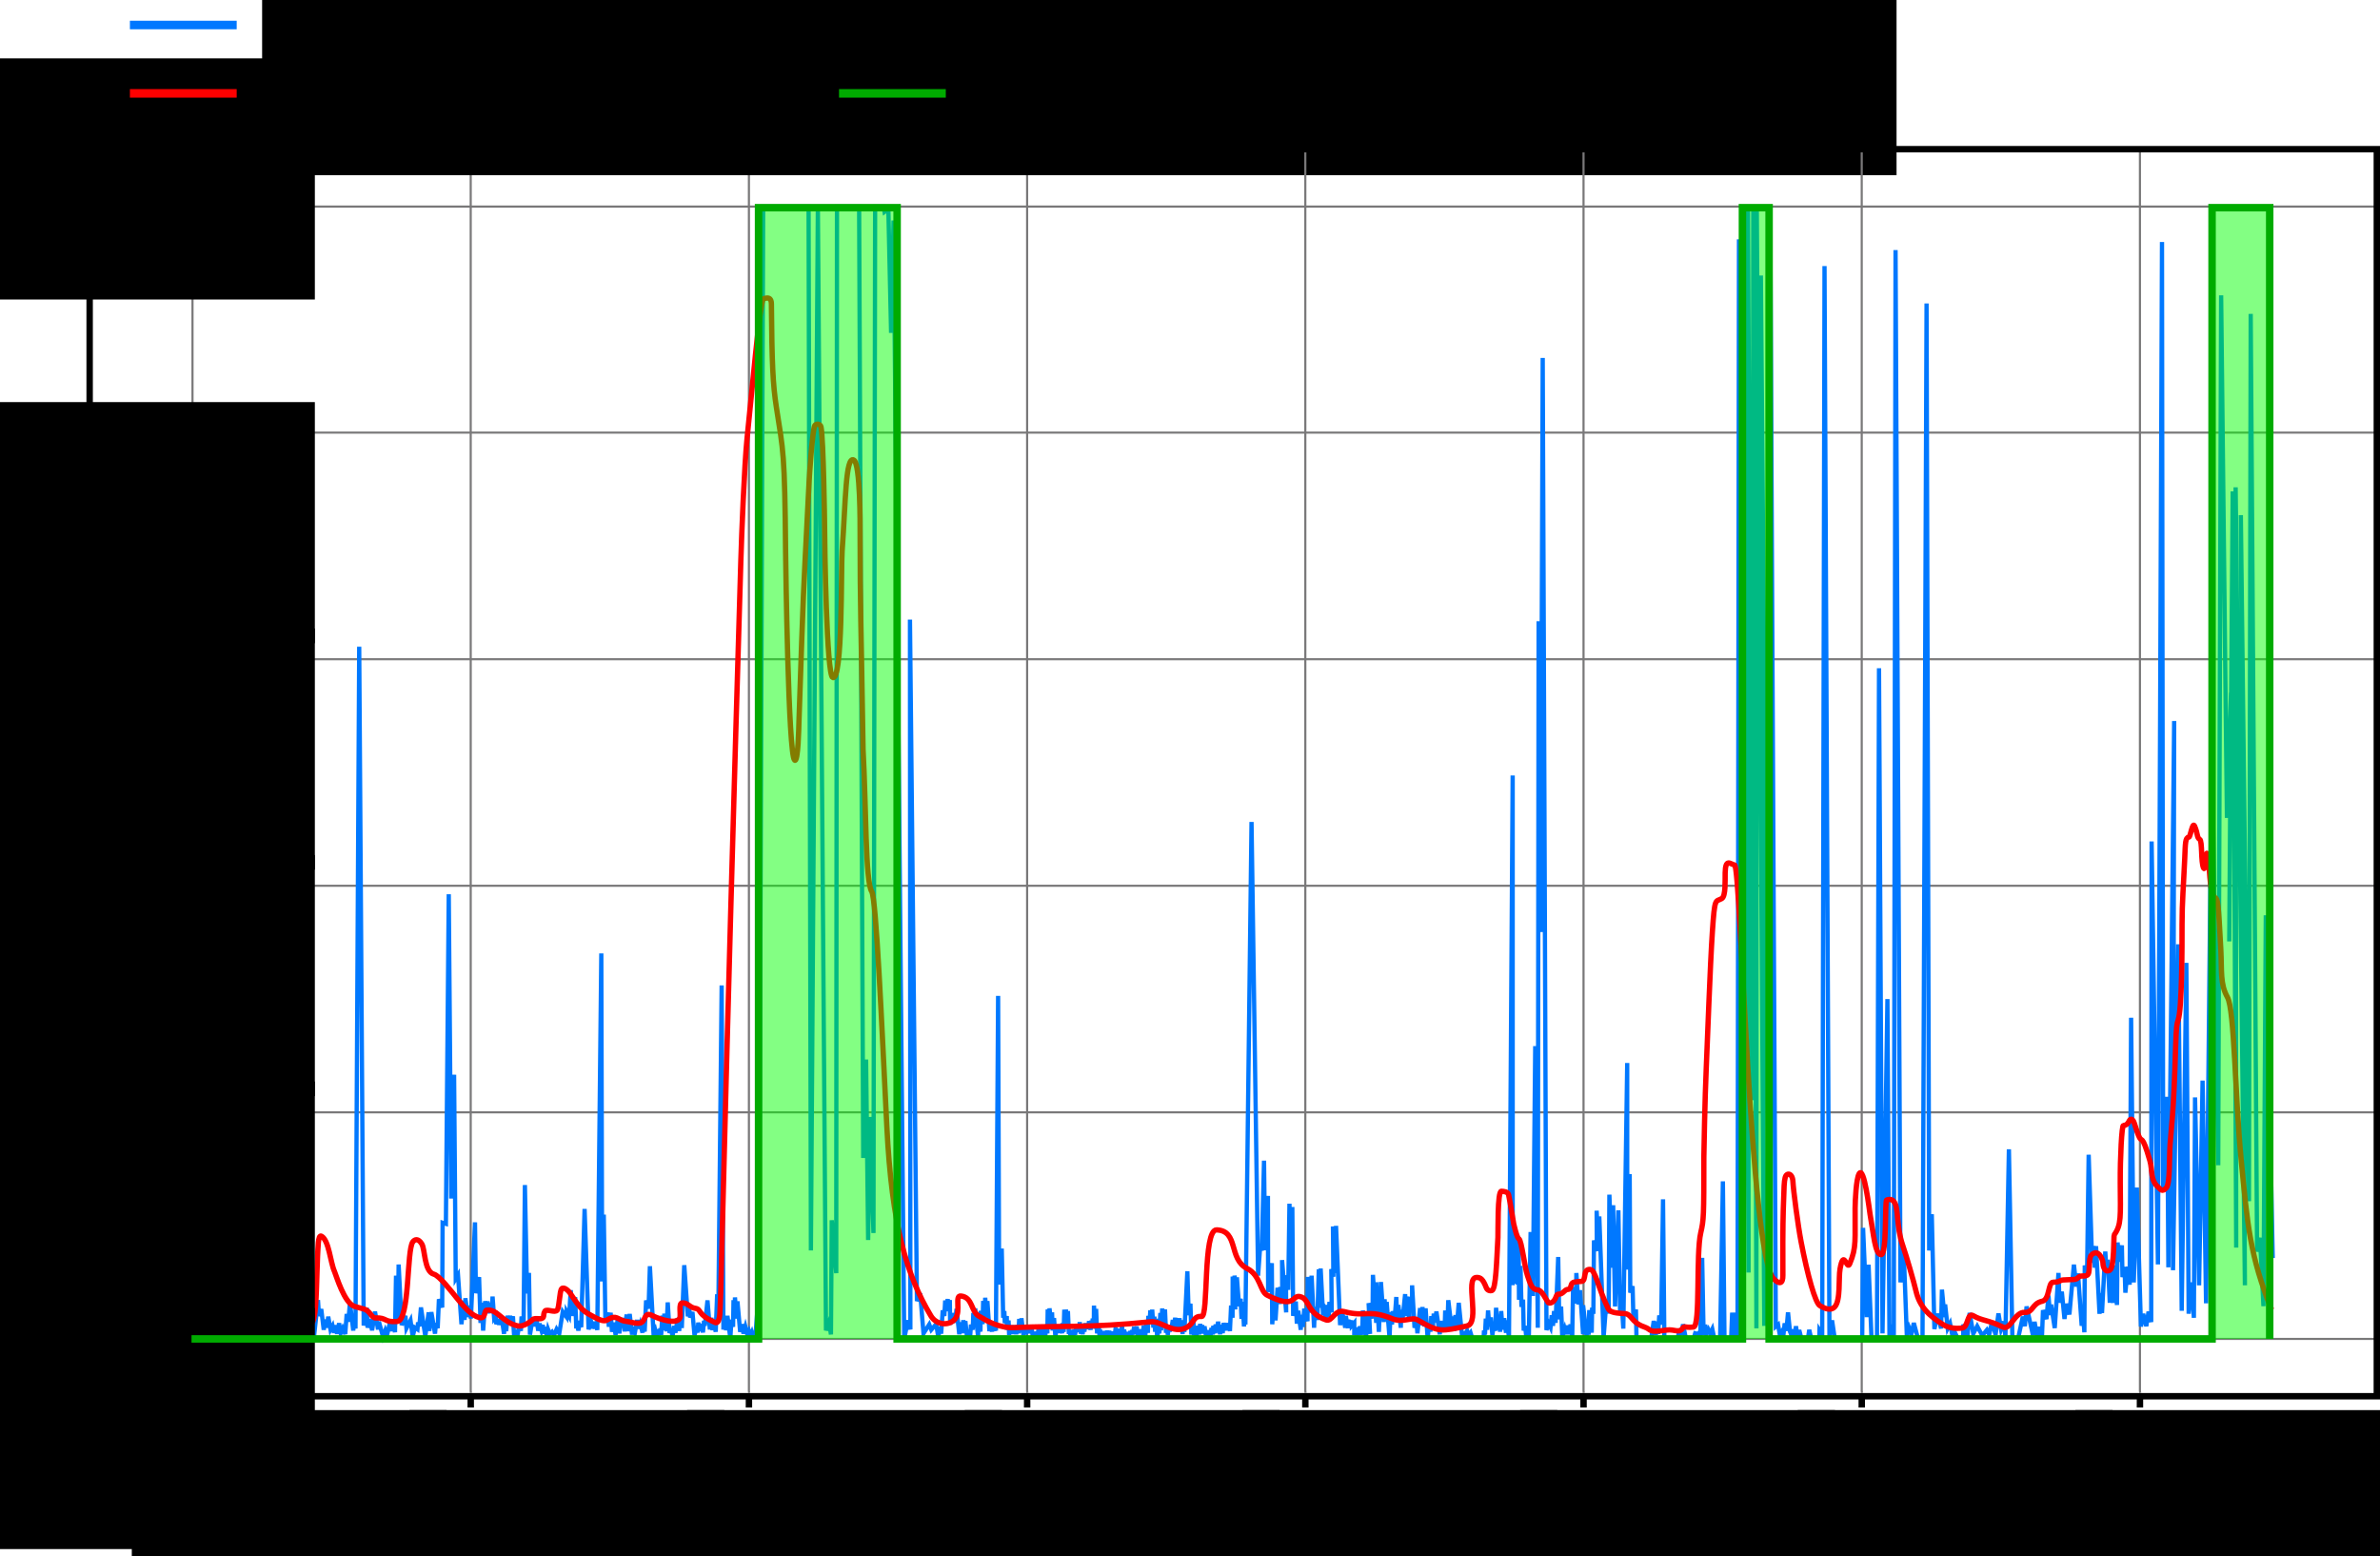 <?xml version="1.0" encoding="UTF-8" standalone="no"?>
<!-- Created with Inkscape (http://www.inkscape.org/) -->

<svg
   xmlns:dc="http://purl.org/dc/elements/1.1/"
   xmlns:cc="http://creativecommons.org/ns#"
   xmlns:rdf="http://www.w3.org/1999/02/22-rdf-syntax-ns#"
   xmlns:svg="http://www.w3.org/2000/svg"
   xmlns="http://www.w3.org/2000/svg"
   xmlns:sodipodi="http://sodipodi.sourceforge.net/DTD/sodipodi-0.dtd"
   xmlns:inkscape="http://www.inkscape.org/namespaces/inkscape"
   id="svg4190"
   version="1.1"
   inkscape:version="0.91 r13725"
   width="1114.31"
   height="728.413"
   viewBox="0 0 1114.31 728.413"
   sodipodi:docname="onset.svg">
  <defs
     id="defs4194">
    <clipPath
       clipPathUnits="userSpaceOnUse"
       id="clipPath4204">
      <rect
         style="opacity:1;fill:none;fill-opacity:1;stroke:#ff0000;stroke-width:5;stroke-linecap:round;stroke-linejoin:miter;stroke-miterlimit:4;stroke-dasharray:none;stroke-dashoffset:0;stroke-opacity:1"
         id="rect4206"
         width="1122.787"
         height="625.303"
         x="166.295"
         y="111.756" />
    </clipPath>
  </defs>
  <sodipodi:namedview
     pagecolor="#ffffff"
     bordercolor="#666666"
     borderopacity="1"
     objecttolerance="10"
     gridtolerance="10"
     guidetolerance="10"
     inkscape:pageopacity="0"
     inkscape:pageshadow="2"
     inkscape:window-width="1535"
     inkscape:window-height="876"
     id="namedview4192"
     showgrid="false"
     inkscape:zoom="0.46048924"
     inkscape:cx="558.6436"
     inkscape:cy="481.09645"
     inkscape:window-x="65"
     inkscape:window-y="24"
     inkscape:window-maximized="1"
     inkscape:current-layer="svg4190"
     inkscape:snap-bbox="true"
     inkscape:object-paths="true"
     inkscape:snap-intersection-paths="true"
     inkscape:object-nodes="true"
     inkscape:snap-smooth-nodes="true"
     inkscape:snap-midpoints="true"
     inkscape:bbox-nodes="true"
     inkscape:bbox-paths="true"
     inkscape:snap-bbox-edge-midpoints="true"
     inkscape:snap-bbox-midpoints="true"
     inkscape:snap-center="true"
     inkscape:snap-object-midpoints="true"
     inkscape:snap-global="true"
     fit-margin-top="0"
     fit-margin-left="0"
     fit-margin-right="0"
     fit-margin-bottom="0" />
  <flowRoot
     xml:space="preserve"
     id="flowRoot4939-7-9"
     style="font-style:normal;font-variant:normal;font-weight:normal;font-stretch:normal;font-size:25px;line-height:125%;font-family:'Abyssinica SIL';-inkscape-font-specification:'Abyssinica SIL, Normal';text-align:start;letter-spacing:0px;word-spacing:0px;writing-mode:lr-tb;text-anchor:start;fill:#000000;fill-opacity:1;stroke:none;stroke-width:1px;stroke-linecap:butt;stroke-linejoin:miter;stroke-opacity:1"
     transform="translate(214.761,-22.34)"><flowRegion
       id="flowRegion4941-0-1"><rect
         id="rect4943-8-2"
         width="433.235"
         height="84.693"
         x="239.962"
         y="19.655"
         style="font-style:normal;font-variant:normal;font-weight:normal;font-stretch:normal;font-size:25px;line-height:125%;font-family:'Abyssinica SIL';-inkscape-font-specification:'Abyssinica SIL, Normal';text-align:start;writing-mode:lr-tb;text-anchor:start" /></flowRegion><flowPara
       id="flowPara4945-1-7" /><flowPara
       id="flowPara4949-9-0">Sensible Activity Detected</flowPara></flowRoot>  <path
     id="path4232-7-6-2"
     style="fill:none;fill-rule:evenodd;stroke:#797879;stroke-width:1px;stroke-linecap:butt;stroke-linejoin:miter;stroke-opacity:1"
     d="m 41.96,626.706 1070.85,0 m -1070.85,-106.052 1070.85,0 m -1070.85,-106.052 1070.85,0 m -1070.85,-106.051 1070.85,0 m -1070.85,-106.052 1070.85,0 M 41.959,96.697 l 1070.85,0 m -110.76,555.24 -0.136,-0.814 0,-579.86 m -130.119,580.675 -0.136,-0.814 0,-579.86 m -130.119,580.675 -0.136,-0.814 0,-579.86 m -130.119,580.675 -0.136,-0.814 0,-579.86 m -130.119,580.675 -0.136,-0.814 0,-579.86 m -130.119,580.675 -0.136,-0.814 0,-579.86 m -130.119,580.675 -0.136,-0.814 0,-579.86 M 90.265,651.939 l -0.136,-0.814 0,-579.86"
     inkscape:connector-curvature="0" />
  <g
     id="g4139"
     style="stroke:#0078ff;stroke-width:2;stroke-miterlimit:4;stroke-dasharray:none;stroke-opacity:1"
     transform="translate(-159.198,-49.192)">
    <path
       id="path4275"
       style="fill:none;fill-rule:evenodd;stroke:#0078ff;stroke-width:2;stroke-linecap:butt;stroke-linejoin:miter;stroke-miterlimit:4;stroke-dasharray:none;stroke-opacity:1"
       d="m 297.418,671.337 1.344,-5.854 0.288,6.622 1.536,-8.35 0.96,6.238 0.576,-4.319 0.672,5.758 1.152,-10.557 0.48,6.718 1.056,-5.183 0.768,12.092 1.823,-16.795 0.48,7.486 1.056,-3.263 1.152,9.693 0.768,-4.799 0.672,3.839 0.672,-5.183 1.056,6.046 0.96,-1.728 0.672,3.263 0.768,-3.551 0.672,4.031 0.96,-4.991 0.768,4.607 0.96,-2.207 1.152,2.687 0.672,-9.405 0.768,3.647 0.768,-9.021 1.536,13.148 0.288,-5.183 0.768,4.223 1.735,-319.139 2.104,317.733 1.425,-8.347 0.407,9.365 0.95,-4.072 1.154,5.293 1.357,-8.754 1.425,8.347 0.407,-3.665 1.9,6.99 1.086,-2.918 0.814,2.172 1.425,-6.108 0.679,4.343 0.611,-5.225 1.018,5.7 0.475,-26.466 0.882,20.427 0.339,-25.652 1.425,28.367 1.764,-4.343 0.475,5.836 1.9,-3.732 1.018,7.668 1.018,-4.275 1.222,0.814 0.271,-3.257 0.611,1.9 0.746,-8.89 2.036,13.437 1.581,-11.129 0.288,8.733 0.96,-8.829 1.728,10.077 0.384,-4.895 0.864,2.303 0.576,-13.532 1.536,3.839 0.192,-39.637 1.536,0.48 1.344,-154.227 1.152,142.423 1.344,-57.967 0.768,95.492 1.056,-1.728 1.632,23.033 0.96,-11.037 0.48,9.021 0.384,-10.173 1.248,8.829 0.48,-5.374 0.864,6.046 1.919,-45.011 0.413,33.174 1.493,-7.533 0.679,21.445 0.543,-9.433 0.679,13.03 0.95,-13.776 0.882,5.293 0.136,-5.158 1.154,5.565 -0.136,-4.886 1.018,4.275 0.407,-7.261 0.746,10.247 0.746,-1.018 0.271,3.732 0.767,-2.446 0.48,2.687 1.2,-3.791 1.152,8.062 0.288,-4.463 0.72,3.167 0.672,-7.198 0.672,3.167 0.432,-3.119 0.576,3.215 0.816,-2.975 0.576,9.645 0.816,-3.215 0.624,3.119 1.002,-5.992 0.679,3.257 0.339,-6.718 0.95,3.054 0.611,-64.605 1.018,50.761 0.882,-9.636 0.475,28.909 1.357,-8.076 0.611,4.14 1.018,-3.8 0.882,5.904 0.611,-3.393 0.89,3.124 0.672,-2.495 0.192,4.127 0.96,-3.071 0.672,4.223 0.576,-3.263 0.768,2.079 1.104,-0.879 0.96,1.632 1.2,-2.831 1.248,2.015 1.632,-10.173 1.728,2.399 0.096,-2.495 1.152,2.111 0.768,-12.092 0.672,12.045 1.392,-8.781 0.528,14.636 0.48,-2.207 0.48,3.215 0.816,-4.559 0.528,2.975 1.584,-55.376 1.871,56.384 1.152,-3.695 0.72,3.263 0.528,-3.215 0.528,3.407 0.336,-3.359 0.816,3.887 1.871,-176.253 0.384,153.556 0.768,-31.287 0.768,50.481 1.344,-4.655 0.24,6.67 0.864,-6.574 0.624,8.925 0.864,-4.319 0.816,5.758 1.152,-8.35 0.624,7.678 0.672,-6.286 0.336,3.023 0.864,-3.983 0.624,6.286 0.912,-7.918 0.48,7.822 0.96,-8.062 1.104,9.693 0.528,-3.647 0.864,2.351 1.008,-5.614 0.672,4.079 0.768,-2.207 1.056,4.127 0.144,-2.735 0.864,2.159 0.672,-14.54 1.152,3.839 0.624,-19.866 1.68,31.239 0.768,-1.488 0.72,3.071 0.36,-3.287 0.528,2.687 0.888,-2.999 0.336,2.927 0.528,-9.021 0.528,6.814 0.432,-7.726 0.96,8.254 0.624,-13.532 0.864,14.348 0.624,-2.207 0.768,3.743 0.672,-4.847 0.672,3.167 1.056,-6.814 0.72,5.998 0.384,-9.645 0.816,8.254 1.152,-29.415 1.68,23.945 0.672,-3.503 0.384,4.031 1.104,-2.543 0.96,10.893 0.96,-3.599 0.432,2.351 0.384,-4.683 0.78,3.97 0.577,-3.359 0.814,3.97 0.509,-5.429 0.373,2.341 1.255,-11.91 1.113,13.612 0.72,-5.47 0.528,5.806 0.576,-4.847 0.912,5.614 0.672,-17.563 0.528,10.509 1.584,-155.091 0.816,161.089 0.866,-6.365 0.407,6.718 0.611,-6.786 1.357,10.451 0.543,-8.619 0.746,3.325 0.204,-12.487 0.611,8.686 0.068,-9.976 0.746,9.636 0.407,-7.804 1.289,14.319 0.746,-3.597 0.814,4.411 0.882,-3.19 0.95,3.743 0.746,-1.843 0.838,2.163 0.519,-1.348 0.611,2.104 0.475,-2.172 0.543,1.9 0.882,-11.672 0.787,6.769 1.968,-523.898 21.268,0 1.086,488.49 3.257,-488.49 3.8,525.95 1.395,-3.876 0.936,5.734 0.36,-53.433 2.111,24.761 L 551.073,146 l 10.365,0 1.919,445.2 1.344,-46.067 0.96,84.456 0.768,-57.583 1.728,54.32 L 568.923,146 l 4.031,0 0.384,2.384 1.784,-1.285 1.287,57.909 1.152,-52.593 4.991,523.433 1.728,-8.637 1.152,4.223 -0.192,-332.256 3.263,319.012 1.536,-3.647 1.536,18.811 2.687,-4.223 0.96,2.495 2.303,-2.687 0.768,4.799 0,0 0.257,1.2 0.679,-4.75 0.611,3.257 0.746,-10.926 0.746,2.647 0.407,-7.261 0.611,5.022 0.543,-5.7 0.407,5.633 0.611,-5.158 0.136,11.537 0.814,-5.429 0.679,4.615 0.339,-4.683 0.543,4.343 0.611,-6.243 1.289,11.876 0.746,-5.565 0.679,5.09 0.475,-6.108 0.543,5.565 0.407,-5.158 0.882,8.415 0.543,-4.004 0.746,3.665 0.475,-6.379 0.814,2.375 0.271,-7.872 0.475,6.583 0.407,-8.686 1.357,13.437 0.068,-5.158 1.018,2.511 0.136,-9.704 0.882,6.243 0.271,-10.858 0.746,6.854 0.204,-8.347 0.611,9.161 0.407,-7.601 0.95,14.115 0.475,-3.665 0.746,3.868 0.339,-4.411 0.746,4.14 0.136,-3.054 0.611,2.85 1.018,-156.695 0.475,135.114 1.222,-16.83 0.679,32.37 0.543,-3.122 0.204,5.633 0.95,-3.257 0,6.379 0.814,-4.343 0.271,6.786 0.611,-4.072 0.271,3.529 0.814,-3.936 0.475,4.072 0.611,-4.004 0.543,4.072 0.543,-4.275 0.475,3.868 0.373,-6.752 0.645,6.379 0.407,-6.718 0.95,8.008 0.543,-4.14 0.475,3.732 0.543,-3.665 0.611,3.156 0.441,-3.665 0.679,3.156 0.407,-2.681 0.713,5.056 0.475,-2.477 0.611,2.579 0.441,-2.748 0.543,2.172 0.543,-3.359 0.611,2.986 0.611,-4.174 0.746,5.124 0.611,-4.004 0.577,3.563 0.373,-4.886 0.611,3.359 0.17,-11.197 0.713,5.904 0.136,-6.447 0.814,7.668 0.373,-5.768 0.271,8.483 0.645,-5.836 0.645,8.924 0.645,-5.09 0.611,3.19 0.271,-2.477 0.679,2.341 0.373,-2.239 0.577,2.477 0.136,-4.75 0.577,4.14 0.305,-10.417 0.543,7.092 0.238,-7.16 0.407,7.431 0.509,-6.718 0.441,10.722 0.441,-1.934 0.238,2.681 0.407,-1.764 0.238,2.647 0.441,-2.443 0.271,2.104 0.509,-3.461 0.339,2.579 0.645,-3.699 0.238,2.206 0.509,-2.884 0.339,3.122 0.475,-4.683 0.543,5.429 0.407,-3.563 0.373,3.8 0.475,-4.174 0.373,2.986 0.441,-3.97 0.441,2.341 0.407,-1.9 0.543,2.307 0.339,-3.766 0.746,4.106 0.339,-4.343 0.475,3.563 0.17,-4.547 0.509,4.445 0.077,-10.462 0.672,10.893 0.336,-9.357 0.432,11.469 0.768,-4.367 0.384,5.47 0.384,-2.783 0.48,4.079 0.72,-3.263 0.432,3.071 0.576,-3.311 0.528,2.975 0.528,-3.167 0.576,3.023 0.336,-2.927 0.624,3.359 0.288,-2.351 0.576,2.255 0.384,-2.927 0.624,2.735 0.528,-4.703 0.528,4.943 0.48,-2.447 0.528,2.255 0.336,-4.127 0.72,4.367 0.336,-5.95 0.576,5.422 0.432,-3.359 0.768,3.503 0.288,-2.399 0.576,2.447 0.336,-1.967 0.576,2.255 0.384,-3.263 0.384,2.495 0.432,-2.879 0.336,2.063 0.576,-3.551 0.528,3.167 0.72,-3.398 0.407,4.479 0.746,-3.122 0.679,4.14 0.475,-2.307 0.407,2.375 0.543,-5.972 0.746,5.158 0.407,-7.058 0.814,5.293 0.204,-7.94 0.543,3.732 0.407,-6.311 0.407,6.379 0.475,-6.718 0.543,8.415 0.475,-5.158 0.339,7.126 0.407,-6.108 0.543,8.483 0.814,-4.072 0.204,2.443 0.475,-9.569 0.339,8.144 0.543,-10.247 0.475,8.076 0.814,-7.601 0.475,10.926 0.447,-3.666 0.384,4.607 0.528,-4.127 0.432,2.687 0.288,-3.167 0.432,2.111 0.672,-4.463 0.384,3.695 0.72,-4.703 0.528,4.463 0.384,-3.359 0.576,3.359 0.528,-4.271 0.384,4.559 0.576,-3.599 0.48,6.478 0.24,-6.19 0.624,5.183 1.392,-28.408 0.624,20.586 0.816,-5.422 0.432,14.444 0.958,-6.497 0.305,6.956 0.679,-4.174 0.407,4.852 0.78,-5.191 0.509,4.004 0.475,-4.92 0.441,3.461 0.509,-2.918 0.475,3.97 0.645,-3.359 0.645,4.275 0.509,-2.477 0.441,3.122 0.577,-2.545 0.543,2.613 0.509,-4.241 0.645,3.054 0.204,-4.038 0.95,3.461 0.136,-4.14 0.814,2.511 0.339,-3.8 0.95,5.904 0.475,-4.343 0.746,3.8 0.475,-4.75 0.679,3.529 0.407,-3.393 0.814,3.257 0.407,-3.393 0.611,3.8 0.543,-11.944 0.679,5.7 0.068,-19.273 1.222,15.405 -0.339,-15.88 1.018,12.012 0.068,-11.197 1.018,13.573 0.746,-3.529 0.407,9.433 0.475,-7.94 0.679,11.469 0.359,-6.007 0.288,5.087 2.879,-235.228 3.071,212.387 1.056,-14.876 0.672,3.167 1.056,-42.132 0.48,41.94 1.344,-25.433 0.096,45.011 1.728,-13.532 0.192,28.6 0.864,-11.709 0.672,9.885 0.96,-15.26 1.056,7.582 0.192,-7.966 0.96,7.198 -0.096,-19.77 1.919,24.473 -0.096,-17.371 1.056,6.814 0.576,-40.308 0.768,31.191 0.576,-29.655 0.384,50.961 1.248,-6.718 0.48,10.365 0.672,-6.046 1.152,8.925 0.384,-7.006 0.672,5.662 0.576,-8.542 1.536,5.854 0.096,-20.73 1.056,16.699 0.768,-17.275 1.152,24.377 0.384,-9.693 1.152,6.046 0.672,-23.705 0.48,18.043 0.384,-18.427 1.152,21.882 0.672,-1.919 0.672,3.359 0.384,-6.238 0.864,5.662 0.384,-7.102 1.056,4.895 -0.192,-20.25 0.96,3.551 -0.192,-23.513 1.44,21.786 -3e-5,-22.074 1.919,46.451 0.96,-6.238 1.44,7.486 0.288,-5.566 0.96,5.758 0.192,-4.031 0.384,3.551 0.96,-3.167 0.192,2.591 1.248,-1.44 0,5.758 0.576,-3.263 0.48,3.359 0.576,-3.647 0.576,3.551 0.384,-4.127 1.056,3.935 0.384,-11.325 1.536,12.956 0,-12.38 1.823,10.365 -0.672,-14.396 1.823,7.198 0.192,-20.442 1.536,22.457 0,-19.003 1.248,23.225 0.96,-23.321 1.344,18.715 0.384,-10.653 0.576,10.269 0.384,-9.021 1.344,16.795 0.48,-11.901 0.672,5.662 0.288,-6.238 0.864,4.991 0.864,-11.613 0.384,10.461 0.576,-6.718 1.152,10.653 0.192,-8.35 0.672,4.031 1.152,-11.421 0.576,10.365 0.096,-9.213 1.344,11.037 -0.096,-10.941 1.344,7.198 0,-12.572 1.152,19.866 0.96,-2.591 0.384,5.183 1.248,-11.805 0.432,8.062 0.672,-8.542 0.864,9.069 0.624,-8.446 0.96,14.3 0.576,-6.862 0.72,3.455 0.384,-7.246 0.72,6.046 0.432,-7.246 0.528,4.079 0.72,-5.039 1.584,10.653 0.336,-6.238 1.008,5.183 0.288,-3.791 0.624,3.551 0.288,-9.837 0.96,9.453 0.48,-14.3 1.68,14.252 0.48,-6.622 0.72,6.67 0.48,-7.342 0.624,5.71 0.912,-11.421 1.536,15.236 1.344,-1.08 0.336,1.871 0.72,-2.879 0.576,2.111 1.008,-1.296 0.767,2.531 5.375,0 0.144,-3.539 0.48,1.919 0.384,-7.486 0.576,5.23 0.48,-9.069 0.576,7.486 0.72,-4.223 0.72,8.302 0.576,-4.799 0.72,2.783 0.432,-10.797 0.912,10.365 0.528,-5.95 0.432,6.814 0.528,-9.693 0.624,8.685 0.768,-5.326 0.864,6.814 0.384,-5.806 1.008,8.014 1.728,-263.06 0.003,238.579 0.713,-26.263 0.543,25.516 0.509,-23.718 0.577,24.125 0.441,-22.089 0.17,29.249 0.713,-15.846 0.441,19.171 0.746,-3.393 0.305,14.489 0.713,-2.172 0.509,5.497 0.509,-3.665 0.679,3.495 0.828,-49.294 1.056,29.943 1.104,-116.942 1.2,131.818 0.384,-330.72 0.96,145.494 0.96,-268.722 1.755,455.03 0.95,-3.257 0.95,1.968 0.543,-5.633 0.611,4.954 0.475,-6.922 0.746,5.497 1.222,-30.81 0.475,29.181 0.882,-5.972 0.543,14.251 1.117,-3.667 0.576,2.399 0.672,-4.127 0.576,4.127 0.96,-4.607 0.768,5.566 0.384,-23.033 1.44,7.582 0.096,-14.204 0.96,14.684 0.768,-6.622 1.44,20.634 0,-13.628 1.632,14.492 0.192,-5.758 0.768,5.087 0.288,-11.517 1.152,10.557 0.192,-11.709 0.576,2.879 0.288,-34.358 1.344,4.991 -0.096,-18.907 0.864,17.467 0.384,-14.78 2.015,56.72 1.347,-17.709 1.018,6.447 0.339,-55.647 1.222,34.203 0.543,-29.249 0.882,47.368 1.561,-44.993 0.814,48.115 0.882,-2.918 0.611,10.179 1.832,-124.324 0,96.704 1.154,-44.721 0.271,55.512 1.086,-3.054 0.407,15.948 1.154,-5.022 0.271,13.39 6.922,0 1.154,-8.029 1.018,6.515 0.271,-6.243 0.746,5.836 0.543,-8.686 0.882,4.275 0.882,-58.633 0.611,64.965 6.243,0 1.018,-4.364 0.746,3.122 0.746,-5.225 1.289,6.468 3.732,0 0.679,-2.26 1.154,0.307 0.814,-0.715 0.407,2.511 0.882,-37.392 0.679,36.306 0.746,-5.022 0.543,4.243 0.95,-1.968 0.814,1.764 1.018,-2.036 0.882,4.26 2.782,0 1.289,-73.38 0.746,73.38 3.122,0 0.475,-11.897 1.018,11.605 0.271,-11.605 1.222,11.537 0.679,-513.924 2.08,481.137 0.192,-495.601 2.207,498.066 -0.288,-498.929 1.985,418.261 0.51,-418.453 1.473,525.226 0.159,-525.034 3.535,523.899 -1.615,-491.652 3.406,402.033 1.009,-424.011 2.591,513.931 1.056,-0.864 0.864,4.991 0.96,-1.728 0.696,1.392 0.576,-5.302 0.792,3.551 0.768,-8.661 0.912,8.925 0.6,1.488 0.696,-2.423 0.696,3.647 0.84,-5.159 0.72,5.326 0.792,-3.527 0.936,3.755 3.167,0 0.576,-3.875 0.864,3.875 3.839,0 0.096,-3.683 1.267,2.033 1.086,-500.147 2.307,500.962 1.222,-7.465 1.222,8.3 12.894,0 0.407,-51.597 1.764,41.803 0.814,-24.566 1.357,34.359 2.579,0 0.95,-313.546 1.629,311.354 2.307,-156.491 0.95,157.713 0.814,-5.293 1.222,5.158 0.814,-508.155 2.307,483.182 1.493,-15.201 1.493,40.446 1.086,-3.936 1.086,2.715 1.086,-5.022 1.9,7.079 2.172,0 1.9,-484.288 1.222,443.279 1.222,-16.966 1.222,53.747 1.493,-7.193 1.629,6.922 0.407,-18.187 1.222,12.894 0.271,-5.972 1.222,11.129 1.086,-2.172 1.086,5.565 1.093,-1.605 1.35,2.848 2.579,0 0.136,-6.4 1.9,5.293 1.039,-10.691 1.684,9.731 1.844,-3.511 2.402,4.382 2.125,-2.625 1.086,2.13 1.357,-6.066 1.629,6.243 1.357,-10.044 1.222,7.465 1.357,-3.665 0.679,7.329 1.629,-87.95 1.629,88.378 2.715,0 2.172,-10.065 0.95,4.479 0.814,-9.229 2.986,13.505 0.747,-6.311 1.222,6.583 0.814,-4.14 1.425,4.615 0.475,-12.487 1.629,4.14 0.95,-10.994 0.747,9.161 0.475,-4.954 1.697,10.994 1.764,-25.788 0.475,13.912 1.086,-5.158 1.243,12.775 0.864,-7.102 1.44,4.991 2.111,-23.321 1.152,10.269 0.768,-6.142 1.728,24.473 0.768,-3.839 0.48,6.91 0.192,-31.287 1.056,5.374 0.768,-57.199 1.631,50.577 0.768,-7.87 0.48,10.173 0.576,-10.077 1.631,31.671 0.384,-9.693 0.768,9.309 1.536,-28.792 0.576,9.309 0.576,-5.47 0.96,20.154 0.576,-15.835 0.864,15.931 0.288,-17.659 1.638,18.586 0.281,-29.239 0.864,9.021 1.152,-7.678 0.288,14.876 0.96,-4.799 0.384,12.092 1.152,-12.188 0.864,8.446 0.672,-124.956 1.248,123.9 1.44,-44.435 1.919,65.069 1.056,-5.95 1.44,5.758 1.056,-6.766 1.248,4.847 0.192,-224.959 2.962,197.986 1.9,-478.567 0.543,444.636 1.9,-44.518 0.543,79.806 2.715,-255.706 -0.543,257.064 2.443,-152.555 1.629,171.557 2.172,-162.87 1.086,164.228 1.357,-14.658 1.086,16.558 0.543,-103.151 1.9,87.95 1.629,-95.822 1.629,104.237 2.715,-264.121 2.986,199.516 1.357,-407.176 2.715,244.577 1.9,-58.633 -0.814,116.452 1.629,-210.646 1.629,353.971 -0.271,-355.872 4.343,373.516 -1.9,-360.486 3.8,321.126 0.814,-415.319 2.986,438.935 1.357,-6.515 1.629,32.031 1.086,-182.958 3.257,160.427 M 250,673.036 l 1.265,-10.501 1.142,11.776 1.728,-5.374 0.192,4.223 1.536,-4.031 0.96,2.879 0.96,-2.495 1.152,2.495 2.303,-23.033 1.919,12.092 0.96,-17.083 0.96,17.851 0.768,-11.133 1.536,19.386 1.152,-19.386 1.152,5.95 2.311,-327.002 1.527,324.507 1.152,-12.86 0.576,11.997 0.864,-9.693 0.768,9.021 0.864,-9.501 0.576,22.553 0.96,-7.87 0.576,7.294 1.152,-10.749 1.344,15.164 0.768,-3.167 0.672,5.758 0.96,-8.254 0.576,2.111 0.288,-4.031 1.056,5.566 0.672,-3.839 0.768,5.278 0.48,-5.566 0.672,4.511 0.384,-16.027 0.48,10.749 1.728,-33.302 0.288,9.597 0.48,-11.613 0.576,32.631 0.96,-13.244 1.248,15.643 0.886,-52.663 1.086,61.755"
       inkscape:connector-curvature="0" />
  </g>
  <path
     style="fill:none;fill-rule:evenodd;stroke:#ff0000;stroke-width:2.5;stroke-linecap:butt;stroke-linejoin:miter;stroke-miterlimit:4;stroke-dasharray:none;stroke-opacity:1"
     d="m 90.802,613.325 c 1.513,-1.513 2.933,-0.095 3.417,-2.12 1.373,-5.741 1,-26.705 1.335,-31.96 0.311,-4.883 -0.146,-10.381 1.531,-10.185 3.921,0.459 6.472,34.22 14.875,36.325 3.291,0.824 2.916,-3.334 5.486,-3.529 5.86,-0.444 5.03,6.944 8.935,8.18 2.879,0.912 1.743,2.266 4.572,2.601 1.809,0.214 6.543,6.083 12.516,7.134 3.027,0.536 2.871,-0.74 3.591,-3.434 1.178,-4.407 1.248,-20.919 1.621,-28.479 0.263,-3.406 0.106,-10.162 1.823,-9.237 3.533,1.901 4.178,12.356 6.094,16.507 0.752,1.628 4.59,15.089 9.549,16.411 0.765,0.204 3.622,0.981 4.463,1.248 2.72,0.864 3.335,4.138 5.23,4.079 5.48,-0.17 3.801,2.123 10.055,1.684 6.078,-0.426 4.44,-33.416 7.39,-37.279 0.939,-1.23 2.494,-1.712 4.161,0.904 1.667,2.616 1.052,13.018 5.748,14.262 2.494,0.66 8.338,8.242 11.323,11.92 2.985,3.678 6.371,7.476 9.945,8.369 3.007,0.752 2.067,-3.247 3.427,-3.469 4.837,-0.789 7.229,5.674 14.387,7.329 3.024,0.699 6.727,-2.519 7.126,-2.918 1.199,-1.199 4.171,0.48 5.022,-1.222 0.283,-0.567 -0.076,-1.429 0.697,-2.725 0.773,-1.296 4.781,0.978 5.791,-0.507 1.01,-1.486 1.059,-8.835 2.055,-9.969 0.997,-1.135 3.161,0.899 3.876,1.937 3.661,5.315 5.141,8.101 9.84,10.451 0.566,0.283 3.165,1.944 5.256,2.427 2.091,0.483 2.162,-0.455 4.377,-1.254 2.486,-0.897 4.124,1.376 6.228,1.569 2.104,0.193 5.367,1.387 7.281,0.854 2.792,-0.778 1.397,-5.636 5.7,-3.393 3.577,1.864 11.853,4.391 12.886,0.786 0.337,-1.175 -0.765,-6.66 0.957,-6.761 2.731,-0.161 3.444,2.126 6.063,2.508 3.252,0.474 0.679,2.822 9.366,6.633 2.263,0.993 2.298,-5.021 2.345,-6.121 0.439,-10.331 0.629,-21.055 0.842,-29.588 2.684,-107.245 5.685,-213.969 8.869,-320.614 0.391,-13.096 1.618,-44.225 2.922,-57.527 3.19,-32.533 5.286,-52.691 6.104,-57.907 1.241,-7.916 1.038,-7.423 2.958,-7.71 1.037,-0.155 2.314,0.097 2.335,2.756 0.225,27.745 0.679,37.689 2.307,48.182 3.276,21.104 3.925,20.809 4.343,67.863 0.057,6.376 1.251,94.769 4.207,97.451 1.703,1.546 1.984,-16.271 2.036,-17.78 l 1.32,-38.687 c 1.051,-30.801 1.889,-41.76 3.457,-74.349 0.106,-2.206 1.571,-23.94 2.638,-25.794 0.488,-0.848 2.599,-1.034 2.928,0.698 1.149,6.035 1.667,45.025 1.667,46.11 0,9.424 0.95,69.993 3.8,71.12 4.745,1.877 3.844,-51.249 4.411,-59.176 1.694,-23.67 1.602,-44.531 5.429,-42.618 3.164,1.582 2.986,30.778 2.986,34.474 0,35.387 0.46,41.577 1.39,101.059 1.451,26.54 1.047,61.931 4.039,66.426 2.121,3.186 4.752,63.15 7.081,109.966 2.329,46.816 9.335,69.769 20.623,88.659 2.801,4.687 8.993,4.759 11.531,1.204 2.538,-3.555 -0.439,-10.784 2.469,-10.485 5.683,0.583 4.645,7.14 8.462,9.41 3.817,2.27 9.42,5.699 16.676,5.38 22.9,-1.009 34.866,0.24 63.725,-2.717 5.089,-0.522 10.46,5.868 16.641,2.778 3.987,-1.993 3.173,-5.672 7.233,-5.256 3.399,0.348 0.498,-40.82 7.072,-40.546 10.415,0.434 5.421,13.588 14.266,18.084 6.245,3.174 6.003,10.739 9.351,12.455 13.639,6.989 11.418,-0.302 15.486,0.702 4.608,1.137 2.939,7.758 12.144,10.921 2.859,0.983 4.004,-5.085 8.463,-3.893 10.172,2.719 10.986,-1.323 22.539,3.332 5.214,2.101 9.034,-1.08 11.82,0.556 10.375,6.091 11.107,5.305 23.062,2.837 6.497,-1.341 -1.058,-22.455 4.437,-22.711 2.104,-0.098 3.119,0.877 4.696,4.859 0.413,1.043 1.543,1.58 2.625,1.224 1.833,-0.603 2.173,-12.982 2.797,-24.849 0.133,-2.539 -0.298,-21.707 1.624,-21.584 1.194,0.076 3.05,0.196 3.375,1.66 0.772,3.471 2.193,12.883 2.406,13.734 1.02,4.082 1.592,6.294 2.428,6.881 1.253,0.879 2.628,13.052 3.978,17.101 1.269,3.808 2.069,6.65 4.721,6.773 2.054,0.095 3.631,4.014 5.016,5.954 0.311,0.436 2.612,0.584 3.769,-2.955 0.658,-2.012 1.434,0.089 3.699,-2.272 1.939,-2.021 2.439,0.406 3.299,-2.976 0.436,-1.713 1.863,-1.44 4.85,-1.729 2.398,-0.232 0.358,-5.93 4.03,-5.576 2.517,0.243 3.622,8.508 8.279,18.051 0.809,1.657 2.101,2.353 7.715,2.594 3.586,0.154 3.132,4.168 9.285,6.247 3.939,1.331 1.194,2.852 10.608,1.47 3.41,-0.501 5.716,1.547 7.273,-0.675 1.153,-1.646 0.561,-0.233 5.233,-0.744 3.27,-0.357 1.056,-34.365 3.379,-44.19 1.387,-5.867 1.44,-7.605 1.44,-35.222 0,-2.518 0.519,-28.179 1.12,-41.734 0.602,-13.555 1.766,-47.154 2.867,-63.819 1.1,-16.665 1.443,-13.873 4.4,-15.577 1.921,-1.107 1.52,-8.67 1.591,-11.992 0.15,-7.066 2.365,-4.102 4.417,-3.734 2.991,0.537 7.08,182.517 18.331,193.768 2.753,2.753 4.317,2.232 4.275,-1.726 -0.092,-8.699 -0.032,-23.695 0.178,-30.393 0.39,-12.408 0.39,-13.04 0.879,-15.245 0.58,-2.614 3.442,-2.298 3.641,1.729 0.198,3.996 2.352,20.614 3.839,28.312 3.019,15.628 6.645,28.785 8.877,29.895 0.971,0.483 4.511,2.853 6.77,0.596 2.97,-2.967 1.792,-13.545 2.59,-17.907 1.804,-9.862 3.091,1.034 4.523,-2.364 3.308,-7.852 2.37,-11.216 2.525,-26.068 0.038,-3.635 0.491,-13.446 1.826,-15.968 2.356,-4.45 4.949,17.629 5.165,18.823 1.745,9.676 2.303,18.755 5.172,18.955 2.778,0.193 1.658,-25.267 2.62,-25.59 2.181,-0.733 3.087,0.303 3.548,0.957 2.09,2.969 0.86,11.244 3.941,20.233 1.742,5.083 5.084,16.581 6.277,21.61 1.634,6.888 5.713,11.275 12.955,15.69 1.756,1.07 5.077,2.018 8.813,1.392 2.608,-0.437 2.18,-7.402 4.976,-5.739 4.165,2.478 6.869,1.875 13.961,5.344 3.421,1.673 5.422,-7.131 10.149,-6.894 4.038,0.203 3.277,-4.139 8.217,-5.211 3.575,-0.776 2.648,-8.91 5.093,-8.898 3.369,0.017 2.714,-0.921 4.791,-1.066 4.702,-0.328 5.871,0.156 7.004,-1.187 1.133,-1.344 3.575,0.092 4.585,-1.5 1.011,-1.592 0.015,-7.459 1.567,-9.011 1.644,-1.644 3.031,-0.859 3.637,-0.214 0.606,0.645 1.679,2.397 1.736,4.032 0.057,1.634 0.797,4.617 3.224,3.323 2.156,-1.15 1.753,-16.126 2.055,-16.545 3.39,-4.703 2.919,-8.457 2.824,-24.236 -0.074,-12.252 0.716,-26.939 1.479,-26.958 2.554,-0.064 2.505,-2.872 3.552,-2.911 1.473,-0.054 1.633,2.83 3.48,7.49 1.748,4.409 1.394,-1.9 5.383,11.972 1.305,4.539 -0.01,9.197 4.16,12.599 0.787,0.642 1.503,2.314 3.538,-0.009 1.78,-2.031 1.262,-13.292 1.751,-20.451 0.523,-7.664 1.633,-13.411 2.567,-44.985 0.301,-10.186 0.624,-11.473 1.162,-12.925 1.877,-5.065 1.864,-34.822 1.864,-45.114 0,-10.173 0.716,-18.418 1.249,-30.587 0.326,-7.438 0.234,-9.771 1.966,-10.082 0.758,-0.136 1.654,-7.408 2.656,-5.109 1.603,3.676 1,5.383 2.356,6.132 1.351,0.746 0.517,10.821 1.881,13.501 0.967,1.899 0.89,-8.929 1.757,-6.623 1.237,3.29 0.617,18.841 3.673,20.481 1.199,0.644 1.458,2.317 2.607,24.125 0.542,10.288 -0.381,16.276 3.125,22.507 3.289,5.846 3.546,46.336 6.376,75.673 2.961,30.682 4.112,45.447 14.266,70.522"
     id="path4216"
     inkscape:connector-curvature="0"
     sodipodi:nodetypes="cssssssscscssssssssssssssssssssssssssssssssssssssssssssssssscssssssssssssssssssssssssssssssssssssssssssssssssssssssssssssssssssssssssssssssssssssssssssssssssssssssc" />
  <path
     id="path4297-75-6"
     style="fill:none;fill-rule:evenodd;stroke:#000000;stroke-width:3;stroke-linecap:butt;stroke-linejoin:miter;stroke-miterlimit:4;stroke-dasharray:none;stroke-opacity:1"
     d="m 36.05,96.446 4.683,0 m -4.682,106.052 4.683,0 m -4.682,106.052 4.683,0 m -4.682,106.052 4.683,0 m -4.682,106.052 4.683,0 m -4.682,106.052 4.683,0 m 961.179,32.102 0,-4.683 m -130.255,4.683 0,-4.683 m -130.255,4.683 0,-4.683 m -130.255,4.683 0,-4.683 m -130.255,4.683 0,-4.683 m -130.255,4.683 0,-4.683 m -130.255,4.683 0,-4.683 m -130.255,4.683 0,-4.683 m -48.169,-584.3 1070.85,0 0,583.702 -1070.85,0 z"
     inkscape:connector-curvature="0" />
  <flowRoot
     xml:space="preserve"
     id="flowRoot4406"
     style="font-style:normal;font-weight:normal;font-size:22.5px;line-height:125%;font-family:sans-serif;letter-spacing:0px;word-spacing:0px;fill:#000000;fill-opacity:1;stroke:none;stroke-width:1px;stroke-linecap:butt;stroke-linejoin:miter;stroke-opacity:1"
     transform="translate(105.953,-158.679)"><flowRegion
       id="flowRegion4408"><rect
         id="rect4410"
         width="147.413"
         height="112.863"
         x="-105.953"
         y="186.006" /></flowRegion><flowPara
       id="flowPara4412">1.0</flowPara><flowPara
       id="flowPara4414" /><flowPara
       id="flowPara4418" /><flowPara
       id="flowPara4422" /></flowRoot>  <flowRoot
     xml:space="preserve"
     id="flowRoot4406-1"
     style="font-style:normal;font-weight:normal;font-size:22.5px;line-height:125%;font-family:sans-serif;letter-spacing:0px;word-spacing:0px;fill:#000000;fill-opacity:1;stroke:none;stroke-width:1px;stroke-linecap:butt;stroke-linejoin:miter;stroke-opacity:1"
     transform="translate(105.953,2.203)"><flowRegion
       id="flowRegion4408-2"><rect
         id="rect4410-9"
         width="147.413"
         height="112.863"
         x="-105.953"
         y="186.006" /></flowRegion><flowPara
       id="flowPara4457">0.8</flowPara><flowPara
       id="flowPara4414-1" /><flowPara
       id="flowPara4418-9" /><flowPara
       id="flowPara4422-4" /></flowRoot>  <flowRoot
     xml:space="preserve"
     id="flowRoot4406-1-7"
     style="font-style:normal;font-weight:normal;font-size:22.5px;line-height:125%;font-family:sans-serif;letter-spacing:0px;word-spacing:0px;fill:#000000;fill-opacity:1;stroke:none;stroke-width:1px;stroke-linecap:butt;stroke-linejoin:miter;stroke-opacity:1"
     transform="translate(105.953,108.203)"><flowRegion
       id="flowRegion4408-2-8"><rect
         id="rect4410-9-4"
         width="147.413"
         height="112.863"
         x="-105.953"
         y="186.006" /></flowRegion><flowPara
       id="flowPara4457-5">0.6</flowPara><flowPara
       id="flowPara4612" /><flowPara
       id="flowPara4414-1-0" /><flowPara
       id="flowPara4418-9-3" /><flowPara
       id="flowPara4422-4-6" /></flowRoot>  <flowRoot
     xml:space="preserve"
     id="flowRoot4406-1-7-5"
     style="font-style:normal;font-weight:normal;font-size:22.5px;line-height:125%;font-family:sans-serif;letter-spacing:0px;word-spacing:0px;fill:#000000;fill-opacity:1;stroke:none;stroke-width:1px;stroke-linecap:butt;stroke-linejoin:miter;stroke-opacity:1"
     transform="translate(105.953,214.203)"><flowRegion
       id="flowRegion4408-2-8-5"><rect
         id="rect4410-9-4-4"
         width="147.413"
         height="112.863"
         x="-105.953"
         y="186.006" /></flowRegion><flowPara
       id="flowPara4457-5-7">0.4</flowPara><flowPara
       id="flowPara4614" /><flowPara
       id="flowPara4414-1-0-6" /><flowPara
       id="flowPara4418-9-3-5" /><flowPara
       id="flowPara4422-4-6-6" /></flowRoot>  <flowRoot
     xml:space="preserve"
     id="flowRoot4406-1-7-4"
     style="font-style:normal;font-weight:normal;font-size:22.5px;line-height:125%;font-family:sans-serif;letter-spacing:0px;word-spacing:0px;fill:#000000;fill-opacity:1;stroke:none;stroke-width:1px;stroke-linecap:butt;stroke-linejoin:miter;stroke-opacity:1"
     transform="translate(105.953,320.203)"><flowRegion
       id="flowRegion4408-2-8-7"><rect
         id="rect4410-9-4-44"
         width="147.413"
         height="112.863"
         x="-105.953"
         y="186.006" /></flowRegion><flowPara
       id="flowPara4457-5-3">0.2</flowPara><flowPara
       id="flowPara4414-1-0-0" /><flowPara
       id="flowPara4418-9-3-7" /><flowPara
       id="flowPara4422-4-6-8" /></flowRoot>  <flowRoot
     xml:space="preserve"
     id="flowRoot4406-1-7-0"
     style="font-style:normal;font-weight:normal;font-size:22.5px;line-height:125%;font-family:sans-serif;letter-spacing:0px;word-spacing:0px;fill:#000000;fill-opacity:1;stroke:none;stroke-width:1px;stroke-linecap:butt;stroke-linejoin:miter;stroke-opacity:1"
     transform="translate(105.953,426.203)"><flowRegion
       id="flowRegion4408-2-8-6"><rect
         id="rect4410-9-4-8"
         width="147.413"
         height="112.863"
         x="-105.953"
         y="186.006" /></flowRegion><flowPara
       id="flowPara4457-5-9">   0</flowPara><flowPara
       id="flowPara4414-1-0-2" /><flowPara
       id="flowPara4418-9-3-6" /><flowPara
       id="flowPara4422-4-6-64" /></flowRoot>  <flowRoot
     xml:space="preserve"
     id="flowRoot4406-1-7-0-9"
     style="font-style:normal;font-weight:normal;font-size:22.5px;line-height:125%;font-family:sans-serif;letter-spacing:0px;word-spacing:0px;fill:#000000;fill-opacity:1;stroke:none;stroke-width:1px;stroke-linecap:butt;stroke-linejoin:miter;stroke-opacity:1"
     transform="translate(167.662,474.019)"><flowRegion
       id="flowRegion4408-2-8-6-5"><rect
         id="rect4410-9-4-8-0"
         width="147.413"
         height="112.863"
         x="-105.953"
         y="186.006" /></flowRegion><flowPara
       id="flowPara4457-5-9-4">   0</flowPara><flowPara
       id="flowPara4414-1-0-2-8" /><flowPara
       id="flowPara4418-9-3-6-7" /><flowPara
       id="flowPara4422-4-6-64-1" /></flowRoot>  <flowRoot
     xml:space="preserve"
     id="flowRoot4406-1-7-0-9-7"
     style="font-style:normal;font-weight:normal;font-size:22.5px;line-height:125%;font-family:sans-serif;letter-spacing:0px;word-spacing:0px;fill:#000000;fill-opacity:1;stroke:none;stroke-width:1px;stroke-linecap:butt;stroke-linejoin:miter;stroke-opacity:1"
     transform="translate(297.662,474.019)"><flowRegion
       id="flowRegion4408-2-8-6-5-2"><rect
         id="rect4410-9-4-8-0-7"
         width="147.413"
         height="112.863"
         x="-105.953"
         y="186.006" /></flowRegion><flowPara
       id="flowPara4457-5-9-4-2">   4</flowPara><flowPara
       id="flowPara4414-1-0-2-8-2" /><flowPara
       id="flowPara4418-9-3-6-7-6" /><flowPara
       id="flowPara4422-4-6-64-1-1" /></flowRoot>  <flowRoot
     xml:space="preserve"
     id="flowRoot4406-1-7-0-9-7-0"
     style="font-style:normal;font-weight:normal;font-size:22.5px;line-height:125%;font-family:sans-serif;letter-spacing:0px;word-spacing:0px;fill:#000000;fill-opacity:1;stroke:none;stroke-width:1px;stroke-linecap:butt;stroke-linejoin:miter;stroke-opacity:1"
     transform="translate(427.662,474.019)"><flowRegion
       id="flowRegion4408-2-8-6-5-2-6"><rect
         id="rect4410-9-4-8-0-7-1"
         width="147.413"
         height="112.863"
         x="-105.953"
         y="186.006" /></flowRegion><flowPara
       id="flowPara4715">   8</flowPara><flowPara
       id="flowPara4414-1-0-2-8-2-9" /><flowPara
       id="flowPara4418-9-3-6-7-6-4" /><flowPara
       id="flowPara4422-4-6-64-1-1-9" /></flowRoot>  <flowRoot
     xml:space="preserve"
     id="flowRoot4719"
     style="font-style:normal;font-weight:normal;font-size:22.5px;line-height:125%;font-family:sans-serif;letter-spacing:0px;word-spacing:0px;fill:#000000;fill-opacity:1;stroke:none;stroke-width:1px;stroke-linecap:butt;stroke-linejoin:miter;stroke-opacity:1"
     transform="translate(-31.198,-9.192)"><flowRegion
       id="flowRegion4721"><rect
         id="rect4723"
         width="194.248"
         height="92.133"
         x="346.268"
         y="706.559" /></flowRegion><flowPara
       id="flowPara4725" /></flowRoot>  <flowRoot
     xml:space="preserve"
     id="flowRoot4406-1-7-0-9-7-5"
     style="font-style:normal;font-weight:normal;font-size:22.5px;line-height:125%;font-family:sans-serif;letter-spacing:0px;word-spacing:0px;fill:#000000;fill-opacity:1;stroke:none;stroke-width:1px;stroke-linecap:butt;stroke-linejoin:miter;stroke-opacity:1"
     transform="translate(557.662,474.019)"><flowRegion
       id="flowRegion4408-2-8-6-5-2-63"><rect
         id="rect4410-9-4-8-0-7-9"
         width="147.413"
         height="112.863"
         x="-105.953"
         y="186.006" /></flowRegion><flowPara
       id="flowPara4909">  12</flowPara><flowPara
       id="flowPara4414-1-0-2-8-2-8" /><flowPara
       id="flowPara4418-9-3-6-7-6-12" /><flowPara
       id="flowPara4422-4-6-64-1-1-93" /></flowRoot>  <flowRoot
     xml:space="preserve"
     id="flowRoot4406-1-7-0-9-7-0-90"
     style="font-style:normal;font-weight:normal;font-size:22.5px;line-height:125%;font-family:sans-serif;letter-spacing:0px;word-spacing:0px;fill:#000000;fill-opacity:1;stroke:none;stroke-width:1px;stroke-linecap:butt;stroke-linejoin:miter;stroke-opacity:1"
     transform="translate(687.662,474.019)"><flowRegion
       id="flowRegion4408-2-8-6-5-2-6-8"><rect
         id="rect4410-9-4-8-0-7-1-8"
         width="147.413"
         height="112.863"
         x="-105.953"
         y="186.006" /></flowRegion><flowPara
       id="flowPara4913">  16</flowPara><flowPara
       id="flowPara4414-1-0-2-8-2-9-0" /><flowPara
       id="flowPara4418-9-3-6-7-6-4-9" /><flowPara
       id="flowPara4422-4-6-64-1-1-9-63" /></flowRoot>  <flowRoot
     xml:space="preserve"
     id="flowRoot4406-1-7-0-9-7-4"
     style="font-style:normal;font-weight:normal;font-size:22.5px;line-height:125%;font-family:sans-serif;letter-spacing:0px;word-spacing:0px;fill:#000000;fill-opacity:1;stroke:none;stroke-width:1px;stroke-linecap:butt;stroke-linejoin:miter;stroke-opacity:1"
     transform="translate(817.662,474.019)"><flowRegion
       id="flowRegion4408-2-8-6-5-2-7"><rect
         id="rect4410-9-4-8-0-7-63"
         width="147.413"
         height="112.863"
         x="-105.953"
         y="186.006" /></flowRegion><flowPara
       id="flowPara4457-5-9-4-2-17">  20</flowPara><flowPara
       id="flowPara4414-1-0-2-8-2-5" /><flowPara
       id="flowPara4418-9-3-6-7-6-96" /><flowPara
       id="flowPara4422-4-6-64-1-1-2" /></flowRoot>  <flowRoot
     xml:space="preserve"
     id="flowRoot4406-1-7-0-9-7-59"
     style="font-style:normal;font-weight:normal;font-size:22.5px;line-height:125%;font-family:sans-serif;letter-spacing:0px;word-spacing:0px;fill:#000000;fill-opacity:1;stroke:none;stroke-width:1px;stroke-linecap:butt;stroke-linejoin:miter;stroke-opacity:1"
     transform="translate(947.662,474.019)"><flowRegion
       id="flowRegion4408-2-8-6-5-2-75"><rect
         id="rect4410-9-4-8-0-7-3"
         width="147.413"
         height="112.863"
         x="-105.953"
         y="186.006" /></flowRegion><flowPara
       id="flowPara4457-5-9-4-2-8">  24</flowPara><flowPara
       id="flowPara4414-1-0-2-8-2-83" /><flowPara
       id="flowPara4418-9-3-6-7-6-18" /><flowPara
       id="flowPara4422-4-6-64-1-1-96" /></flowRoot>  <flowRoot
     xml:space="preserve"
     id="flowRoot4406-1-7-0-9-7-0-43"
     style="font-style:normal;font-weight:normal;font-size:22.5px;line-height:125%;font-family:sans-serif;letter-spacing:0px;word-spacing:0px;fill:#000000;fill-opacity:1;stroke:none;stroke-width:1px;stroke-linecap:butt;stroke-linejoin:miter;stroke-opacity:1"
     transform="translate(1077.662,474.019)"><flowRegion
       id="flowRegion4408-2-8-6-5-2-6-3"><rect
         id="rect4410-9-4-8-0-7-1-3"
         width="147.413"
         height="112.863"
         x="-105.953"
         y="186.006" /></flowRegion><flowPara
       id="flowPara4715-8">  26</flowPara><flowPara
       id="flowPara4414-1-0-2-8-2-9-6" /><flowPara
       id="flowPara4418-9-3-6-7-6-4-0" /><flowPara
       id="flowPara4422-4-6-64-1-1-9-48" /></flowRoot>  <path
     style="fill:none;fill-rule:evenodd;stroke:#ff0000;stroke-width:4;stroke-linecap:butt;stroke-linejoin:miter;stroke-miterlimit:4;stroke-dasharray:none;stroke-opacity:1"
     d="m 60.824,43.704 50,0"
     id="path4955-8"
     inkscape:connector-curvature="0" />
  <flowRoot
     xml:space="preserve"
     id="flowRoot4939-8"
     style="font-style:normal;font-variant:normal;font-weight:normal;font-stretch:normal;font-size:35px;line-height:125%;font-family:'Abyssinica SIL';-inkscape-font-specification:'Abyssinica SIL, Normal';text-align:start;letter-spacing:0px;word-spacing:0px;writing-mode:lr-tb;text-anchor:start;fill:#000000;fill-opacity:1;stroke:none;stroke-width:1px;stroke-linecap:butt;stroke-linejoin:miter;stroke-opacity:1"
     transform="translate(263.581,676.51)"><flowRegion
       id="flowRegion4941-9"><rect
         id="rect4943-7"
         width="433.235"
         height="84.693"
         x="239.962"
         y="19.655"
         style="font-style:normal;font-variant:normal;font-weight:normal;font-stretch:normal;font-size:35px;line-height:125%;font-family:'Abyssinica SIL';-inkscape-font-specification:'Abyssinica SIL, Normal';text-align:start;writing-mode:lr-tb;text-anchor:start" /></flowRegion><flowPara
       id="flowPara4949-6">Time [s]</flowPara></flowRoot>  <path
     style="fill:#00ff00;fill-opacity:0.488;fill-rule:evenodd;stroke:#00ab00;stroke-width:3.5;stroke-linecap:butt;stroke-linejoin:miter;stroke-miterlimit:4;stroke-dasharray:none;stroke-opacity:1"
     d="m 89.668,626.706 265.484,0 0,-529.5 64.877,0 0,529.5 395.775,0 0,-529.5 12.487,0 0,529.5 207.388,0 0,-529.5 26.989,0 0,529.5"
     id="path4145"
     inkscape:connector-curvature="0"
     sodipodi:nodetypes="ccccccccccccc" />
  <flowRoot
     xml:space="preserve"
     id="flowRoot4939-3"
     style="font-style:normal;font-variant:normal;font-weight:normal;font-stretch:normal;font-size:25px;line-height:125%;font-family:'Abyssinica SIL';-inkscape-font-specification:'Abyssinica SIL, Normal';text-align:start;letter-spacing:0px;word-spacing:0px;writing-mode:lr-tb;text-anchor:start;fill:#000000;fill-opacity:1;stroke:none;stroke-width:1px;stroke-linecap:butt;stroke-linejoin:miter;stroke-opacity:1"
     transform="translate(-117.239,-22.34)"><flowRegion
       id="flowRegion4941-6"><rect
         id="rect4943-75"
         width="433.235"
         height="84.693"
         x="239.962"
         y="19.655"
         style="font-style:normal;font-variant:normal;font-weight:normal;font-stretch:normal;font-size:25px;line-height:125%;font-family:'Abyssinica SIL';-inkscape-font-specification:'Abyssinica SIL, Normal';text-align:start;writing-mode:lr-tb;text-anchor:start" /></flowRegion><flowPara
       id="flowPara4945-3">NN Prediction </flowPara><flowPara
       id="flowPara4949-5">Smoothed Prediction</flowPara></flowRoot>  <path
     style="fill:none;fill-rule:evenodd;stroke:#0078ff;stroke-width:4;stroke-linecap:butt;stroke-linejoin:miter;stroke-miterlimit:4;stroke-dasharray:none;stroke-opacity:1"
     d="m 60.824,11.704 50,0"
     id="path4955-6"
     inkscape:connector-curvature="0" />
  <path
     style="fill:none;fill-rule:evenodd;stroke:#00ab00;stroke-width:4;stroke-linecap:butt;stroke-linejoin:miter;stroke-miterlimit:4;stroke-dasharray:none;stroke-opacity:1"
     d="m 392.824,43.704 50,0"
     id="path4955-8-9-9"
     inkscape:connector-curvature="0" />
</svg>
